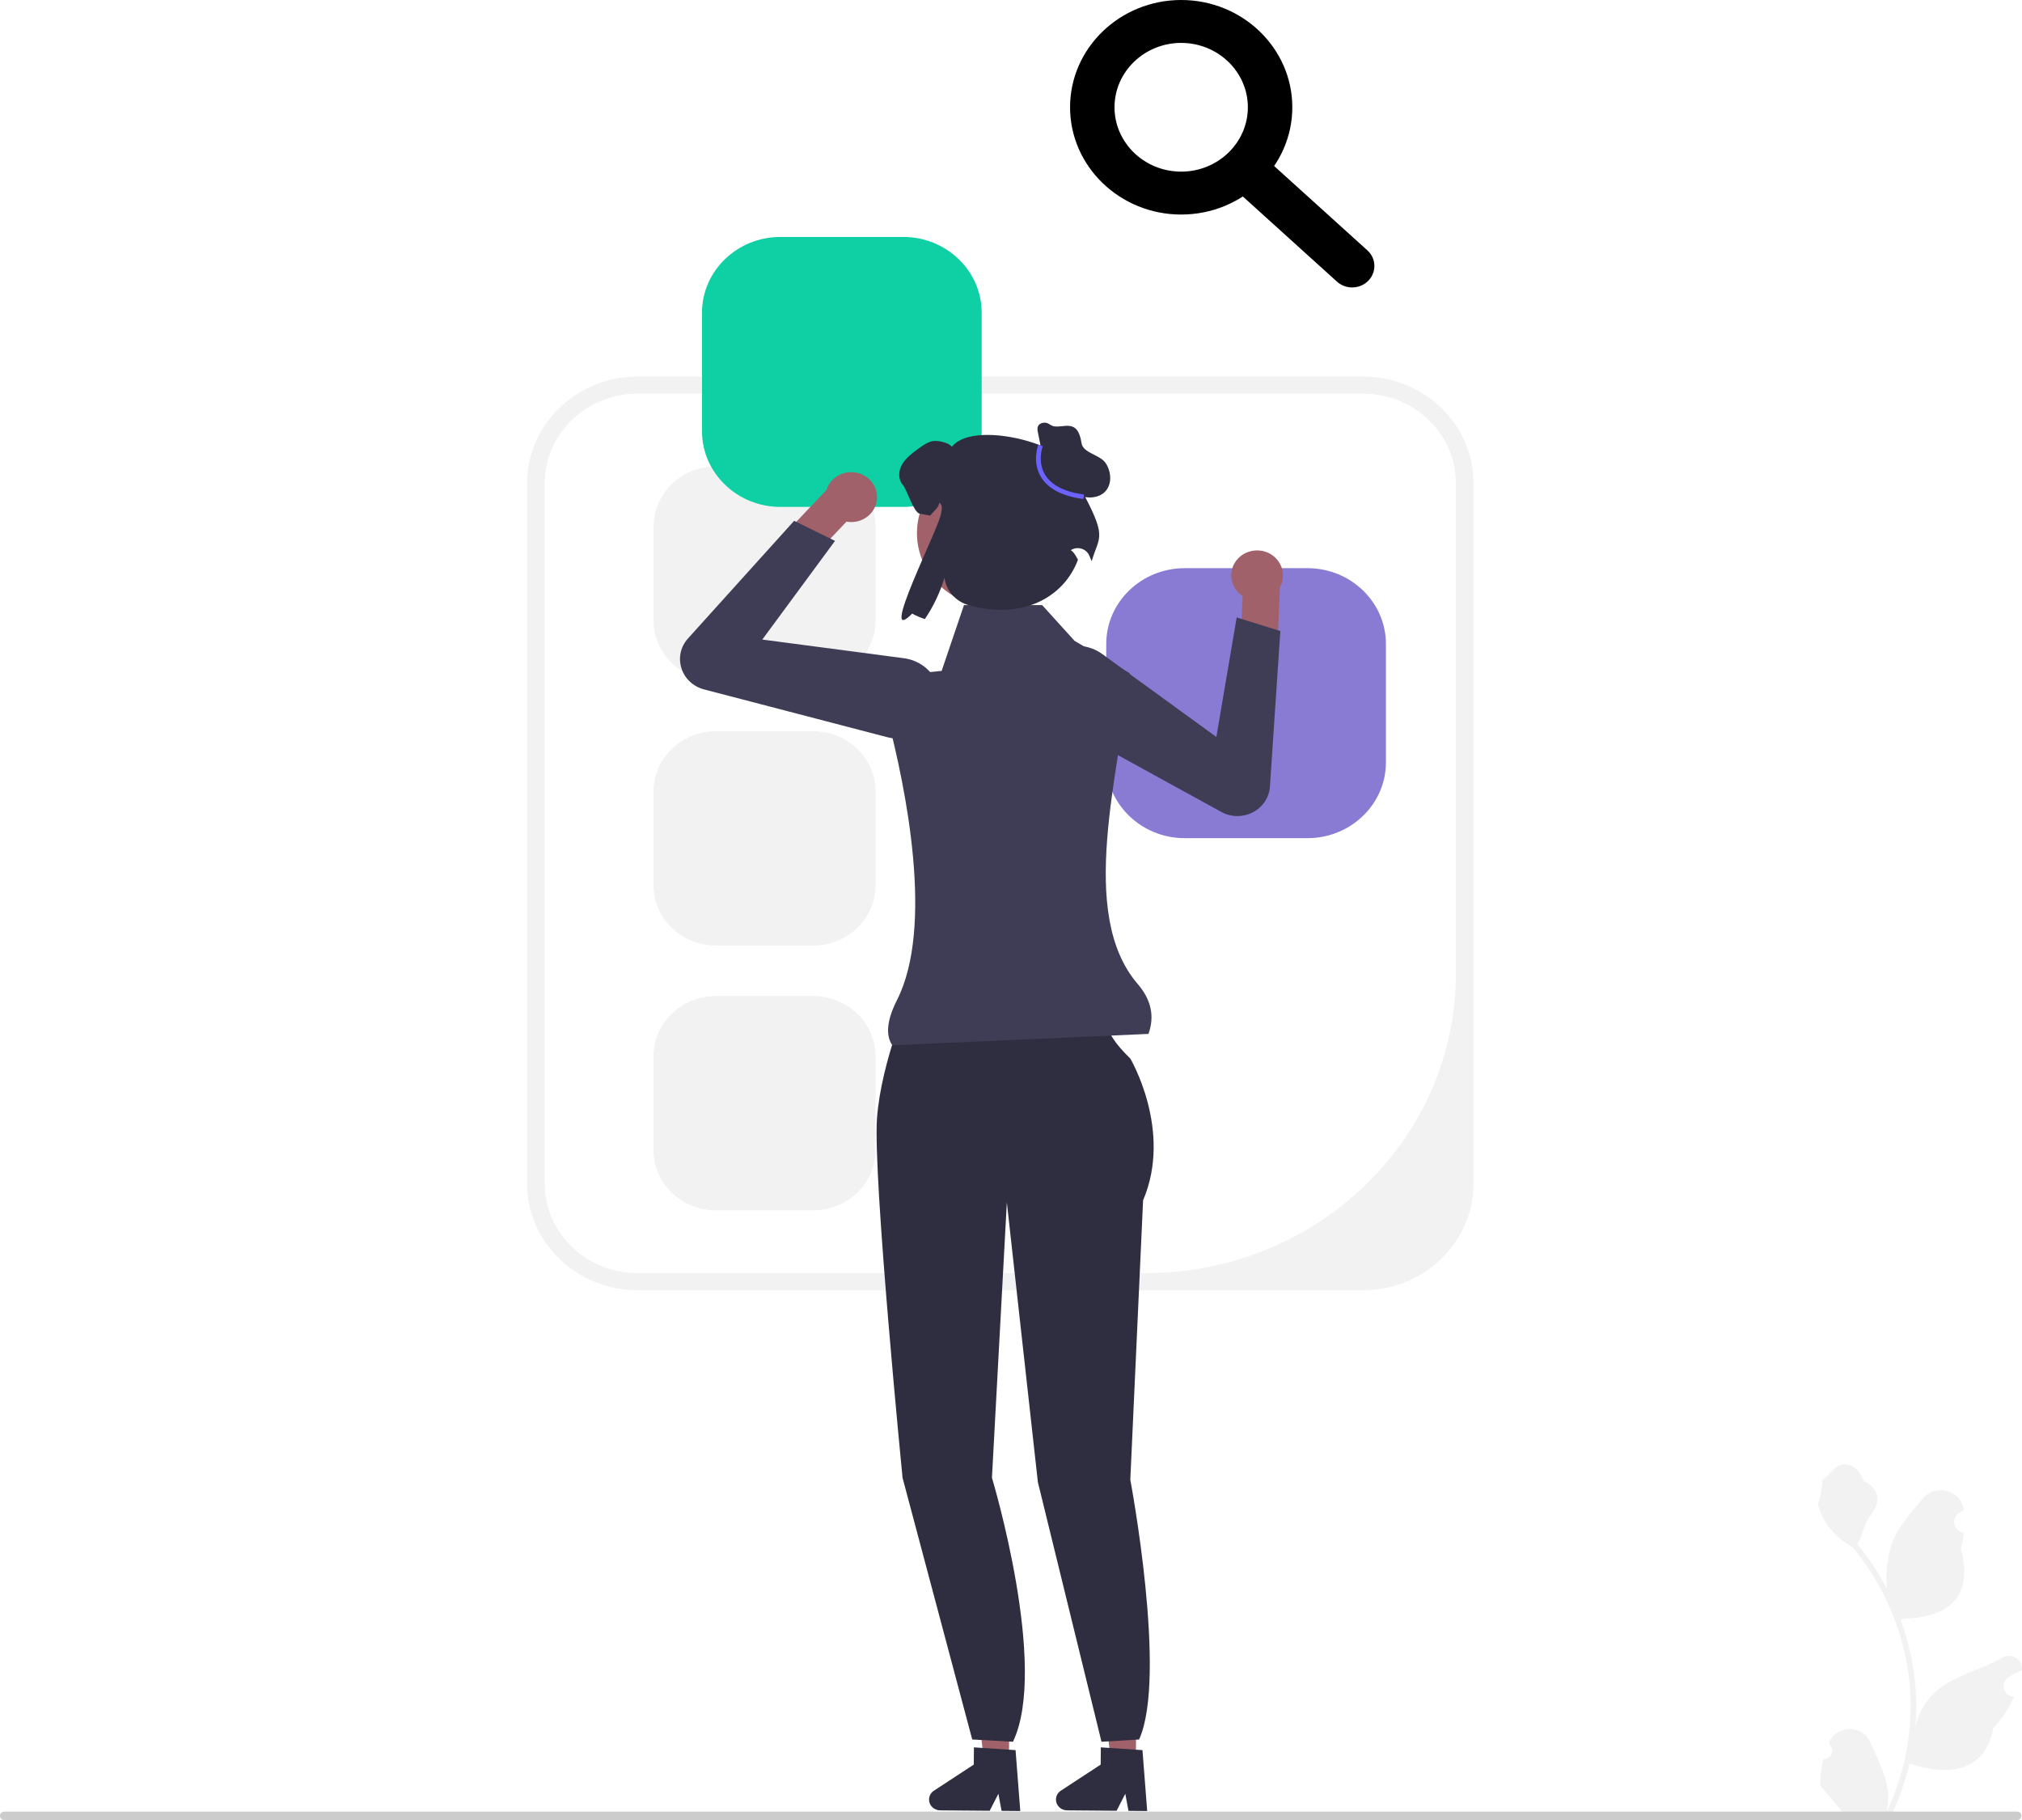 <svg width="560" height="504" viewBox="0 0 560 504" fill="none" xmlns="http://www.w3.org/2000/svg">
<g clip-path="url(#clip0_899_320)">
<path d="M377.479 357.292H176.592C159.706 357.292 145.969 344.032 145.969 327.734V133.834C145.969 117.536 159.706 104.277 176.592 104.277H377.479C394.365 104.277 408.102 117.536 408.102 133.834V327.734C408.102 344.032 394.365 357.292 377.479 357.292V357.292ZM176.592 109.006C162.385 109.006 150.868 120.122 150.868 133.834V327.734C150.868 341.446 162.385 352.563 176.592 352.563H317.308C364.746 352.563 403.202 315.444 403.202 269.656V133.834C403.202 120.122 391.685 109.006 377.479 109.006H176.592V109.006Z" fill="#F2F2F2"/>
<path d="M198.249 129.169C188.742 129.169 181.007 136.635 181.007 145.812V171.862C181.007 181.039 188.742 188.504 198.249 188.504H225.238C234.745 188.504 242.48 181.039 242.48 171.862V145.812C242.48 136.635 234.745 129.169 225.238 129.169H198.249Z" fill="#F2F2F2"/>
<path d="M198.249 202.502C188.742 202.502 181.007 209.968 181.007 219.145V245.194C181.007 254.371 188.742 261.837 198.249 261.837H225.238C234.745 261.837 242.48 254.371 242.48 245.194V219.145C242.48 209.968 234.745 202.502 225.238 202.502H198.249V202.502Z" fill="#F2F2F2"/>
<path d="M198.249 275.835C188.742 275.835 181.007 283.3 181.007 292.478V318.527C181.007 327.704 188.742 335.17 198.249 335.17H225.238C234.745 335.17 242.48 327.704 242.48 318.527V292.478C242.48 283.3 234.745 275.835 225.238 275.835H198.249Z" fill="#F2F2F2"/>
<path d="M216.146 65.614C204.166 65.614 194.42 75.021 194.42 86.585V119.408C194.42 130.971 204.166 140.378 216.146 140.378H250.152C262.132 140.378 271.878 130.971 271.878 119.408V86.585C271.878 75.021 262.132 65.614 250.152 65.614H216.146V65.614Z" fill="#0FD0A4"/>
<path d="M328.103 157.341C316.123 157.341 306.377 166.748 306.377 178.312V211.135C306.377 222.698 316.123 232.105 328.103 232.105H362.109C374.089 232.105 383.835 222.698 383.835 211.135V178.312C383.835 166.748 374.089 157.341 362.109 157.341H328.103Z" fill="#897BD4"/>
<path d="M279.43 487.719L272.522 487.663L269.464 461.344L279.66 461.427L279.43 487.719Z" fill="#A0616A"/>
<path d="M257.302 498.323C257.287 499.964 258.658 501.315 260.364 501.33L274.1 501.441L276.504 496.736L277.387 501.465L282.57 501.51L281.261 484.645L279.458 484.529L272.103 484.04L269.731 483.886L269.689 488.658L258.655 495.882C257.816 496.432 257.31 497.344 257.302 498.323H257.302Z" fill="#2F2E41"/>
<path d="M314.579 487.719L307.67 487.663L304.612 461.344L314.808 461.427L314.579 487.719Z" fill="#A0616A"/>
<path d="M292.45 498.323C292.435 499.964 293.806 501.315 295.513 501.33L309.248 501.441L311.653 496.736L312.536 501.465L317.718 501.51L316.41 484.645L314.607 484.529L307.252 484.04L304.879 483.886L304.837 488.658L293.804 495.882C292.964 496.432 292.459 497.344 292.45 498.323V498.323Z" fill="#2F2E41"/>
<path d="M252.32 274.928L280.323 275.781L306.852 281.471C306.852 281.471 304.2 284.601 313.043 293.137C313.043 293.137 324.833 313.053 316.58 332.4L313.043 409.788C313.043 409.788 323.356 464.341 315.476 481.704L305.061 482.332L287.439 410.417L278.849 332.969L274.723 409.219C274.723 409.219 290.51 461.555 280.541 482.332L269.262 481.704L249.962 409.219C249.962 409.219 241.709 325.571 242.888 309.638C244.067 293.706 252.32 274.928 252.32 274.928H252.32Z" fill="#2F2E41"/>
<path d="M346.361 152.642C342.533 153.599 340.233 157.37 341.224 161.065C341.679 162.758 342.749 164.135 344.139 165.045L344.139 165.055L343.596 177.751L353.662 182.247L354.465 162.71L354.395 162.712C355.268 161.211 355.57 159.398 355.087 157.6C354.096 153.905 350.189 151.686 346.361 152.642V152.642Z" fill="#A0616A"/>
<path d="M290.102 197.954C287.988 195.931 286.761 193.188 286.715 190.206C286.654 186.204 288.731 182.573 292.272 180.491C296.35 178.094 301.45 178.336 305.264 181.108L336.873 204.079L342.505 170.988L354.597 174.745L351.712 217.835C351.51 220.849 349.745 223.504 346.99 224.938C344.236 226.371 340.968 226.335 338.248 224.842L292.569 199.757C291.651 199.253 290.825 198.645 290.102 197.954V197.954Z" fill="#3F3D56"/>
<path d="M241.905 134.132C243.926 137.413 242.808 141.654 239.409 143.604C237.852 144.498 236.087 144.749 234.436 144.45L234.429 144.457L225.554 153.842L215.126 150.195L228.806 135.774L228.855 135.823C229.33 134.165 230.438 132.672 232.092 131.723C235.491 129.773 239.884 130.851 241.905 134.132V134.132Z" fill="#A0616A"/>
<path d="M245.738 204.146L195.002 190.918C191.981 190.13 189.634 187.935 188.724 185.045C187.813 182.155 188.497 179.07 190.552 176.792L219.934 144.231L231.262 149.781L211.123 177.108L250.326 182.275C255.056 182.899 258.855 186.192 260.002 190.666C260.999 194.55 259.825 198.541 256.862 201.341C254.654 203.428 251.782 204.542 248.805 204.542C247.788 204.542 246.758 204.412 245.738 204.146H245.738Z" fill="#3F3D56"/>
<path d="M318.072 286.313L247.123 289.454C245.175 286.598 245.702 282.303 248.431 276.925C258.735 256.62 250.91 218.206 245.646 198.203C244.169 192.591 248.134 187.012 254.103 186.436L260.792 185.79L266.976 167.57H288.633L297.617 177.478L312.865 186.418C310.09 214.012 298.264 252.976 315.111 272.516C318.796 276.789 319.841 281.411 318.072 286.313V286.313Z" fill="#3F3D56"/>
<path d="M275.049 167.991C286.7 167.991 296.144 158.875 296.144 147.63C296.144 136.385 286.7 127.27 275.049 127.27C263.399 127.27 253.955 136.385 253.955 147.63C253.955 158.875 263.399 167.991 275.049 167.991Z" fill="#A0616A"/>
<path d="M298.92 134.597C301.854 124.269 269.867 115.413 263.651 123.73C262.787 122.548 259.593 121.829 258.127 122.192C256.661 122.555 255.429 123.462 254.226 124.339C252.573 125.566 250.859 126.835 249.844 128.598C248.822 130.354 248.664 132.748 250.04 134.271C251.13 135.482 253.045 141.92 254.683 142.24C255.826 142.464 256.788 142.646 257.614 142.776C258.351 141.739 260.229 140.436 260.094 139.181C261.206 139.892 260.8 141.143 260.576 142.421C259.829 146.678 243.004 179.63 252.64 169.92C253.595 170.464 254.775 170.972 256.135 171.436C258.443 168.077 260.337 164.116 261.584 159.974L261.593 160.05C262.023 163.65 264.748 166.604 268.354 167.612C282.819 171.657 294.52 165.722 298.545 155.019C297.072 152.131 296.43 152.445 296.562 152.359C298.401 151.163 300.929 151.945 301.72 153.945C301.953 154.535 302.165 155.039 302.348 155.418C304.445 148.178 306.939 149.223 298.92 134.597H298.92Z" fill="#2F2E41"/>
<path d="M288.941 127.104L287.463 119.813C287.339 119.2 287.221 118.535 287.507 117.975C287.875 117.255 288.821 116.957 289.644 117.072C290.467 117.187 291.082 117.912 291.901 118.052C294.747 118.537 298.509 115.824 299.529 122.689C299.954 125.551 304.686 125.853 306.266 128.31C307.847 130.766 308.041 134.312 305.884 136.319C304.162 137.922 301.395 138.107 299.158 137.288C296.921 136.469 295.126 134.815 293.558 133.071C291.989 131.327 290.569 129.44 288.76 127.929" fill="#2F2E41"/>
<path d="M300.047 138.194C294.275 137.416 290.34 135.39 288.353 132.172C285.752 127.96 287.494 123.323 287.569 123.128L288.79 123.565C288.773 123.608 287.193 127.853 289.478 131.54C291.256 134.407 294.872 136.228 300.227 136.95L300.047 138.194V138.194Z" fill="#6C63FF"/>
<path d="M327.134 59.412C310.165 59.412 296.357 46.085 296.357 29.706C296.357 13.327 310.165 0 327.134 0C344.103 0 357.91 13.327 357.91 29.706C357.91 46.085 344.103 59.412 327.134 59.412ZM327.134 11.882C316.951 11.882 308.668 19.877 308.668 29.706C308.668 39.534 316.951 47.529 327.134 47.529C337.316 47.529 345.599 39.534 345.599 29.706C345.599 19.877 337.316 11.882 327.134 11.882V11.882Z" fill="black"/>
<path d="M374.486 79.599C372.977 79.599 371.465 79.068 370.278 77.992L341.392 51.863C338.91 49.621 338.783 45.861 341.11 43.468C343.43 41.066 347.325 40.947 349.808 43.195L378.693 69.324C381.176 71.567 381.302 75.326 378.976 77.719C377.765 78.97 376.127 79.599 374.486 79.599V79.599Z" fill="black"/>
<path d="M505.035 487.052C507.128 487.179 508.285 484.669 506.701 483.207L506.544 482.602C506.564 482.554 506.585 482.505 506.606 482.457C508.723 477.586 515.895 477.62 517.994 482.498C519.856 486.828 522.228 491.165 522.811 495.743C523.073 497.763 522.955 499.822 522.491 501.805C526.855 492.604 529.152 482.556 529.152 472.452C529.152 469.913 529.008 467.374 528.713 464.842C528.471 462.77 528.137 460.712 527.706 458.672C525.37 447.645 520.312 437.143 513.017 428.371C509.51 426.521 506.585 423.628 504.819 420.161C504.184 418.911 503.687 417.566 503.451 416.195C503.85 416.246 504.956 410.379 504.655 410.019C505.211 409.204 506.207 408.799 506.814 408.004C509.835 404.051 513.998 404.741 516.171 410.114C520.812 412.375 520.857 416.125 518.009 419.732C516.197 422.026 515.948 425.131 514.358 427.588C514.522 427.79 514.692 427.986 514.855 428.188C517.855 431.901 520.449 435.893 522.636 440.086C522.018 435.426 522.931 429.811 524.487 426.192C526.257 422.069 529.577 418.596 532.5 415.031C536.011 410.749 543.211 412.618 543.829 418.046C543.835 418.098 543.841 418.151 543.847 418.204C543.413 418.44 542.987 418.691 542.572 418.956C540.202 420.469 541.021 424.015 543.829 424.434L543.893 424.443C543.736 425.952 543.467 427.449 543.075 428.921C546.825 442.918 538.729 448.016 527.169 448.245C526.914 448.372 526.665 448.498 526.41 448.618C527.581 451.801 528.517 455.066 529.21 458.375C529.832 461.299 530.264 464.255 530.506 467.223C530.807 470.968 530.781 474.732 530.454 478.47L530.473 478.338C531.304 474.22 533.62 470.374 536.983 467.709C541.993 463.737 549.071 462.274 554.476 459.081C557.078 457.544 560.412 459.53 559.958 462.442L559.936 462.581C559.131 462.897 558.346 463.263 557.587 463.674C557.153 463.91 556.727 464.161 556.312 464.426C553.942 465.939 554.761 469.485 557.569 469.904L557.633 469.913C557.678 469.919 557.718 469.926 557.763 469.932C556.383 473.096 554.459 476.033 552.052 478.565C549.707 490.784 539.636 491.944 528.864 488.385H528.857C527.679 493.336 525.959 498.174 523.747 502.784H505.493C505.427 502.588 505.368 502.386 505.309 502.19C506.997 502.292 508.699 502.197 510.36 501.9C509.006 500.296 507.652 498.679 506.297 497.075C506.265 497.044 506.238 497.012 506.212 496.98C505.525 496.159 504.832 495.345 504.145 494.524L504.144 494.523C504.101 492.003 504.414 489.491 505.035 487.053L505.035 487.052V487.052Z" fill="#F2F2F2"/>
<path d="M0 502.836C0 503.482 0.537 504 1.206 504H558.653C559.321 504 559.858 503.482 559.858 502.836C559.858 502.191 559.321 501.673 558.653 501.673H1.206C0.537 501.673 0 502.191 0 502.836Z" fill="#CCCCCC"/>
</g>
<defs>
<clipPath id="clip0_899_320">
<rect width="560" height="504" fill="white"/>
</clipPath>
</defs>
</svg>
